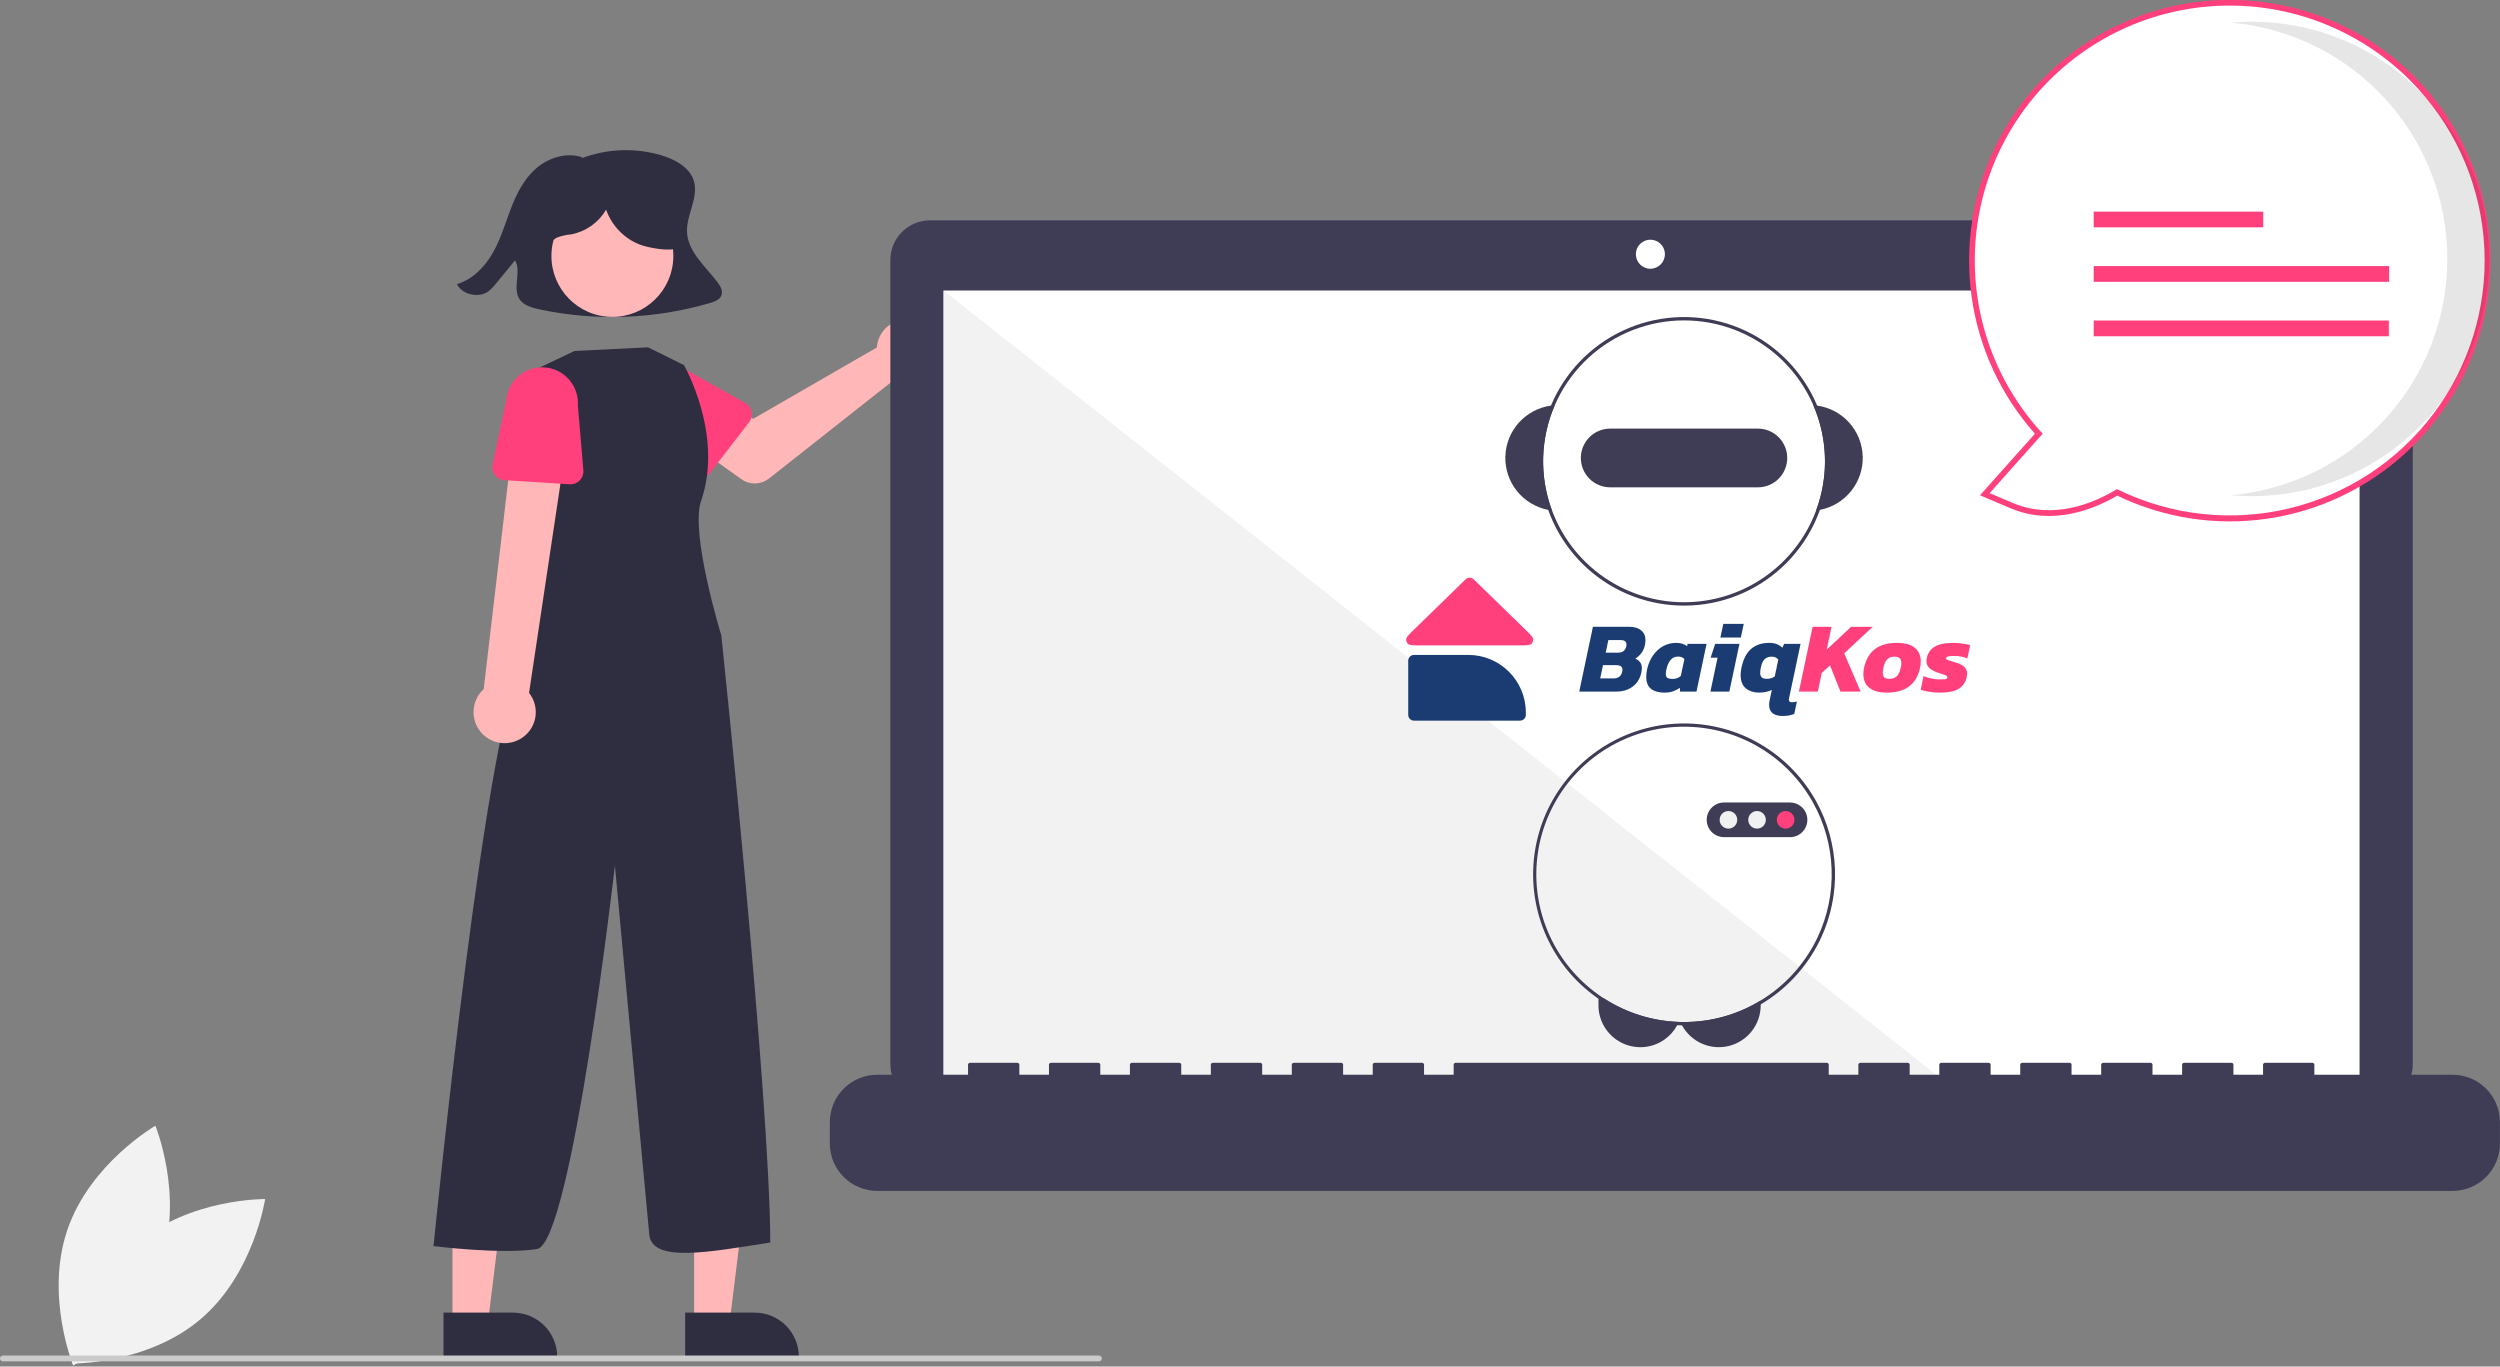 <svg width="869" height="475" viewBox="0 0 869 475" fill="none" xmlns="http://www.w3.org/2000/svg">
<rect x="0" y="0" width="869" height="475" fill="#808080" stroke="none"/>
<g clip-path="url(#clip0_138_186)">
<path d="M47.459 432.283C28.942 448.072 25.098 473.97 25.098 473.97C25.098 473.97 51.277 474.267 69.795 458.477C88.312 442.687 92.156 416.79 92.156 416.79C92.156 416.79 65.977 416.493 47.459 432.283Z" fill="#F2F2F2"/>
<path d="M56.016 438.565C48.128 461.586 25.451 474.67 25.451 474.67C25.451 474.67 15.562 450.429 23.45 427.407C31.337 404.385 54.015 391.302 54.015 391.302C54.015 391.302 63.903 415.543 56.016 438.565Z" fill="#F2F2F2"/>
<path d="M249.301 97.96C245.111 92.531 239.189 87.508 238.814 80.809C238.471 74.664 243.052 68.564 241.12 62.685C239.634 58.166 234.733 55.438 229.943 53.994C220.774 51.269 210.961 51.647 202.028 55.069L202.513 54.727C197.061 52.785 190.687 54.79 186.398 58.503C182.108 62.217 179.559 67.364 177.581 72.522C175.602 77.68 174.069 83.027 171.321 87.863C168.572 92.699 164.363 97.096 158.811 98.768C160.669 102.476 166.48 103.748 169.889 101.193C170.759 100.486 171.542 99.677 172.22 98.783C174.493 96.019 176.766 93.255 179.039 90.491C181.378 94.651 177.884 100.392 180.759 104.243C182.241 106.229 184.949 106.983 187.463 107.524C207.117 111.718 227.505 110.962 246.794 105.324C248.345 104.867 250.055 104.238 250.698 102.834C251.441 101.214 250.402 99.388 249.301 97.96Z" fill="#2F2E41"/>
<path d="M305.028 119.147C304.906 119.687 304.826 120.235 304.789 120.787L261.832 145.569L251.39 139.558L240.259 154.131L257.709 166.568C259.119 167.573 260.817 168.093 262.547 168.051C264.278 168.009 265.948 167.406 267.308 166.334L311.604 131.388C313.603 132.128 315.78 132.242 317.846 131.715C319.911 131.187 321.767 130.044 323.166 128.436C324.566 126.828 325.442 124.832 325.68 122.713C325.917 120.595 325.504 118.455 324.495 116.577C323.487 114.699 321.93 113.173 320.033 112.201C318.136 111.229 315.987 110.858 313.874 111.137C311.761 111.416 309.782 112.332 308.202 113.763C306.622 115.194 305.515 117.072 305.028 119.147Z" fill="#FFB7B7"/>
<path d="M260.395 146.743L246.512 164.737C246.117 165.249 245.616 165.67 245.044 165.971C244.471 166.272 243.841 166.446 243.195 166.481C242.549 166.517 241.904 166.412 241.302 166.176C240.7 165.939 240.156 165.575 239.708 165.11L223.99 148.788C221.379 146.754 219.681 143.766 219.27 140.481C218.86 137.196 219.769 133.882 221.799 131.267C223.829 128.651 226.814 126.949 230.099 126.532C233.383 126.115 236.698 127.019 239.317 129.044L259.03 140.067C259.595 140.383 260.084 140.817 260.466 141.339C260.847 141.861 261.112 142.459 261.242 143.092C261.371 143.726 261.363 144.38 261.217 145.01C261.071 145.64 260.791 146.231 260.395 146.743Z" fill="#FF407D"/>
<path d="M241.288 460.267L253.548 460.266L259.38 412.978L241.286 412.979L241.288 460.267Z" fill="#FFB7B7"/>
<path d="M238.16 456.264L262.304 456.263H262.305C266.386 456.263 270.299 457.884 273.185 460.77C276.07 463.655 277.692 467.569 277.692 471.649V472.149L238.161 472.151L238.16 456.264Z" fill="#2F2E41"/>
<path d="M157.288 460.267L169.548 460.266L175.38 412.978L157.286 412.979L157.288 460.267Z" fill="#FFB7B7"/>
<path d="M154.16 456.264L178.304 456.263H178.305C182.386 456.263 186.299 457.884 189.185 460.77C192.07 463.655 193.692 467.569 193.692 471.649V472.149L154.161 472.151L154.16 456.264Z" fill="#2F2E41"/>
<path d="M233.925 91.275C235.202 79.644 226.808 69.179 215.176 67.902C203.544 66.625 193.08 75.02 191.803 86.651C190.526 98.283 198.92 108.748 210.552 110.025C222.184 111.302 232.648 102.907 233.925 91.275Z" fill="#FFB7B7"/>
<path d="M225.261 120.726L237.743 126.91C237.743 126.91 251.69 151.147 243.69 174.147C239.806 185.314 250.743 220.91 250.743 220.91C250.743 220.91 267.69 382.147 267.743 431.91C246.69 435.147 226.69 439.147 225.69 429.147C224.69 419.147 213.743 300.91 213.743 300.91C213.743 300.91 198.69 432.147 186.69 434.147C174.69 436.147 150.69 433.147 150.69 433.147C150.69 433.147 169.743 240.91 182.743 228.91L184.743 218.91L184.69 129.147L199.668 122L225.261 120.726Z" fill="#2F2E41"/>
<path d="M180.608 256.997C181.99 256.249 183.19 255.208 184.126 253.947C185.061 252.685 185.708 251.234 186.022 249.695C186.336 248.156 186.308 246.567 185.942 245.04C185.575 243.513 184.878 242.085 183.899 240.856L198.416 144.094L179.45 143.184L168.134 239.545C166.179 241.326 164.945 243.761 164.666 246.391C164.387 249.02 165.082 251.66 166.62 253.812C168.157 255.963 170.431 257.475 173.009 258.062C175.587 258.649 178.291 258.27 180.608 256.997Z" fill="#FFB7B7"/>
<path d="M198.004 168.339L175.322 166.907C174.677 166.867 174.048 166.687 173.478 166.381C172.908 166.076 172.411 165.651 172.02 165.135C171.629 164.62 171.354 164.027 171.213 163.396C171.073 162.764 171.07 162.11 171.204 161.478L175.931 139.318C176.157 136.016 177.684 132.94 180.176 130.762C182.667 128.585 185.921 127.485 189.223 127.703C192.524 127.921 195.605 129.44 197.789 131.926C199.972 134.412 201.081 137.663 200.871 140.966L202.772 163.471C202.826 164.115 202.741 164.764 202.522 165.372C202.303 165.981 201.955 166.535 201.503 166.997C201.05 167.459 200.504 167.818 199.9 168.05C199.296 168.281 198.65 168.38 198.004 168.339Z" fill="#FF407D"/>
<path d="M824.886 76.584H323.292C319.631 76.584 316.119 78.039 313.53 80.628C310.941 83.217 309.486 86.728 309.486 90.39V369.869C309.486 373.53 310.941 377.042 313.53 379.631C316.119 382.22 319.631 383.675 323.292 383.675H824.886C828.548 383.675 832.059 382.22 834.648 379.631C837.237 377.042 838.692 373.53 838.692 369.869V90.39C838.692 86.728 837.237 83.217 834.648 80.628C832.059 78.039 828.548 76.584 824.886 76.584Z" fill="#3F3D56"/>
<path d="M820.182 100.983H327.996V378.627H820.182V100.983Z" fill="white"/>
<path d="M573.669 93.411C576.457 93.411 578.717 91.151 578.717 88.363C578.717 85.575 576.457 83.315 573.669 83.315C570.881 83.315 568.621 85.575 568.621 88.363C568.621 91.151 570.881 93.411 573.669 93.411Z" fill="white"/>
<path d="M679.425 378.627H327.996V100.983L679.425 378.627Z" fill="#F2F2F2"/>
<path d="M852.511 373.579H804.477V370.118C804.477 369.936 804.405 369.761 804.276 369.633C804.147 369.504 803.973 369.432 803.791 369.432H787.322C787.232 369.432 787.143 369.449 787.059 369.484C786.976 369.518 786.9 369.569 786.837 369.633C786.773 369.696 786.722 369.772 786.688 369.855C786.653 369.938 786.636 370.028 786.636 370.118V373.579H776.343V370.118C776.343 370.028 776.325 369.938 776.291 369.855C776.256 369.772 776.206 369.696 776.142 369.633C776.078 369.569 776.002 369.518 775.919 369.484C775.836 369.449 775.747 369.432 775.657 369.432H759.188C759.098 369.432 759.008 369.449 758.925 369.484C758.842 369.518 758.766 369.569 758.703 369.633C758.639 369.696 758.588 369.772 758.554 369.855C758.519 369.938 758.502 370.028 758.502 370.118V373.579H748.209V370.118C748.209 370.028 748.191 369.938 748.156 369.855C748.122 369.772 748.071 369.696 748.008 369.633C747.944 369.569 747.868 369.518 747.785 369.484C747.702 369.449 747.612 369.432 747.522 369.432H731.053C730.963 369.432 730.874 369.449 730.791 369.484C730.708 369.518 730.632 369.569 730.568 369.633C730.504 369.696 730.454 369.772 730.419 369.855C730.385 369.938 730.367 370.028 730.367 370.118V373.579H720.074V370.118C720.074 370.028 720.056 369.938 720.022 369.855C719.987 369.772 719.937 369.696 719.873 369.633C719.809 369.569 719.734 369.518 719.651 369.484C719.567 369.449 719.478 369.432 719.388 369.432H702.919C702.829 369.432 702.74 369.449 702.657 369.484C702.573 369.518 702.498 369.569 702.434 369.633C702.37 369.696 702.32 369.772 702.285 369.855C702.251 369.938 702.233 370.028 702.233 370.118V373.579H691.94V370.118C691.94 370.028 691.922 369.938 691.888 369.855C691.853 369.772 691.803 369.696 691.739 369.633C691.675 369.569 691.6 369.518 691.516 369.484C691.433 369.449 691.344 369.432 691.254 369.432H674.785C674.695 369.432 674.606 369.449 674.522 369.484C674.439 369.518 674.363 369.569 674.3 369.633C674.236 369.696 674.185 369.772 674.151 369.855C674.116 369.938 674.099 370.028 674.099 370.118V373.579H663.806V370.118C663.806 370.028 663.788 369.938 663.753 369.855C663.719 369.772 663.668 369.696 663.605 369.633C663.541 369.569 663.465 369.518 663.382 369.484C663.299 369.449 663.209 369.432 663.119 369.432H646.65C646.56 369.432 646.471 369.449 646.388 369.484C646.305 369.518 646.229 369.569 646.165 369.633C646.102 369.696 646.051 369.772 646.017 369.855C645.982 369.938 645.964 370.028 645.964 370.118V373.579H635.671V370.118C635.671 370.028 635.654 369.938 635.619 369.855C635.585 369.772 635.534 369.696 635.47 369.633C635.407 369.569 635.331 369.518 635.248 369.484C635.164 369.449 635.075 369.432 634.985 369.432H505.979C505.889 369.432 505.8 369.449 505.716 369.484C505.633 369.518 505.557 369.569 505.494 369.633C505.43 369.696 505.379 369.772 505.345 369.855C505.31 369.938 505.293 370.028 505.293 370.118V373.579H495V370.118C495 370.028 494.982 369.938 494.947 369.855C494.913 369.772 494.862 369.696 494.799 369.633C494.735 369.569 494.659 369.518 494.576 369.484C494.493 369.449 494.404 369.432 494.313 369.432H477.845C477.755 369.432 477.665 369.449 477.582 369.484C477.499 369.518 477.423 369.569 477.359 369.633C477.296 369.696 477.245 369.772 477.211 369.855C477.176 369.938 477.158 370.028 477.158 370.118V373.579H466.865V370.118C466.865 370.028 466.848 369.938 466.813 369.855C466.779 369.772 466.728 369.696 466.664 369.633C466.601 369.569 466.525 369.518 466.442 369.484C466.359 369.449 466.269 369.432 466.179 369.432H449.71C449.62 369.432 449.531 369.449 449.448 369.484C449.364 369.518 449.289 369.569 449.225 369.633C449.161 369.696 449.111 369.772 449.076 369.855C449.042 369.938 449.024 370.028 449.024 370.118V373.579H438.731V370.118C438.731 370.028 438.713 369.938 438.679 369.855C438.644 369.772 438.594 369.696 438.53 369.633C438.466 369.569 438.391 369.518 438.307 369.484C438.224 369.449 438.135 369.432 438.045 369.432H421.576C421.486 369.432 421.397 369.449 421.313 369.484C421.23 369.518 421.154 369.569 421.091 369.633C421.027 369.696 420.976 369.772 420.942 369.855C420.908 369.938 420.89 370.028 420.89 370.118V373.579H410.597V370.118C410.597 370.028 410.579 369.938 410.545 369.855C410.51 369.772 410.46 369.696 410.396 369.633C410.332 369.569 410.256 369.518 410.173 369.484C410.09 369.449 410.001 369.432 409.911 369.432H393.442C393.352 369.432 393.262 369.449 393.179 369.484C393.096 369.518 393.02 369.569 392.956 369.633C392.893 369.696 392.842 369.772 392.808 369.855C392.773 369.938 392.755 370.028 392.755 370.118V373.579H382.462V370.118C382.462 370.028 382.445 369.938 382.41 369.855C382.376 369.772 382.325 369.696 382.261 369.633C382.198 369.569 382.122 369.518 382.039 369.484C381.956 369.449 381.866 369.432 381.776 369.432H365.307C365.125 369.432 364.951 369.504 364.822 369.633C364.693 369.761 364.621 369.936 364.621 370.118V373.579H354.328V370.118C354.328 370.028 354.31 369.938 354.276 369.855C354.241 369.772 354.191 369.696 354.127 369.633C354.063 369.569 353.988 369.518 353.905 369.484C353.821 369.449 353.732 369.432 353.642 369.432H337.173C336.991 369.432 336.816 369.504 336.688 369.633C336.559 369.761 336.487 369.936 336.487 370.118V373.579H304.921C302.759 373.579 300.617 374.005 298.619 374.832C296.621 375.66 294.806 376.873 293.276 378.402C291.747 379.932 290.534 381.747 289.706 383.745C288.879 385.743 288.453 387.885 288.453 390.048V397.494C288.453 401.862 290.188 406.051 293.276 409.14C296.365 412.228 300.554 413.963 304.921 413.963H852.511C856.879 413.963 861.068 412.228 864.157 409.14C867.245 406.051 868.98 401.862 868.98 397.494V390.048C868.98 387.885 868.554 385.743 867.727 383.745C866.899 381.747 865.686 379.932 864.157 378.402C862.627 376.873 860.812 375.66 858.814 374.832C856.816 374.005 854.674 373.579 852.511 373.579Z" fill="#3F3D56"/>
<path d="M583.556 355.221C583.392 355.611 583.207 355.993 583.002 356.364C581.929 358.346 580.412 360.053 578.569 361.351C576.388 362.886 573.827 363.793 571.166 363.972C568.505 364.151 565.845 363.596 563.478 362.367C561.11 361.139 559.126 359.283 557.741 357.004C556.356 354.724 555.623 352.108 555.624 349.441V347.09H557.618C565.368 352.1 574.333 354.91 583.556 355.221Z" fill="#3F3D56"/>
<path d="M612.021 347.778V349.441C612.022 352.677 610.945 355.821 608.959 358.377C606.974 360.933 604.194 362.755 601.058 363.554C597.922 364.353 594.609 364.085 591.642 362.791C588.676 361.498 586.225 359.253 584.676 356.411C584.463 356.031 584.27 355.639 584.099 355.238C584.525 355.25 584.945 355.256 585.371 355.256C594.773 355.267 603.996 352.679 612.021 347.778Z" fill="#3F3D56"/>
<path d="M631.642 140.991C631.204 140.927 630.761 140.886 630.318 140.857C635.355 152.466 635.704 165.573 631.292 177.434C631.735 177.381 632.173 177.311 632.61 177.23C636.882 176.402 640.721 174.086 643.445 170.692C646.168 167.299 647.599 163.05 647.483 158.7C647.367 154.351 645.711 150.183 642.81 146.94C639.909 143.698 635.952 141.589 631.642 140.991Z" fill="#3F3D56"/>
<path d="M540.424 140.857C539.98 140.886 539.537 140.927 539.1 140.991C534.79 141.589 530.832 143.698 527.931 146.941C525.031 150.183 523.375 154.351 523.259 158.7C523.142 163.05 524.573 167.299 527.297 170.692C530.02 174.086 533.86 176.402 538.131 177.23C538.569 177.311 539.006 177.381 539.449 177.434C535.037 165.573 535.386 152.466 540.424 140.857Z" fill="#3F3D56"/>
<path d="M631.642 140.991C626.837 129.513 617.937 120.231 606.671 114.948C595.405 109.666 582.577 108.759 570.68 112.405C558.784 116.051 548.667 123.989 542.295 134.677C535.924 145.365 533.752 158.04 536.204 170.239C538.655 182.438 545.553 193.291 555.558 200.689C565.563 208.086 577.961 211.501 590.343 210.269C602.725 209.037 614.207 203.246 622.558 194.022C630.909 184.798 635.533 172.799 635.532 160.356C635.53 153.707 634.208 147.125 631.642 140.991ZM631.292 177.434C627.025 188.903 618.62 198.36 607.731 203.942C596.842 209.525 584.258 210.83 572.455 207.6C560.652 204.37 550.485 196.84 543.956 186.49C537.427 176.14 535.008 163.722 537.176 151.679C539.344 139.635 545.941 128.839 555.669 121.416C565.397 113.992 577.551 110.479 589.74 111.567C601.928 112.655 613.268 118.266 621.527 127.296C629.786 136.325 634.366 148.119 634.366 160.356C634.364 166.186 633.323 171.969 631.292 177.434Z" fill="#3F3D56"/>
<path d="M611.035 148.982H559.707C557 148.982 554.403 150.057 552.489 151.971C550.575 153.886 549.5 156.482 549.5 159.189C549.5 161.896 550.575 164.493 552.489 166.407C554.403 168.321 557 169.396 559.707 169.396H611.035C613.742 169.396 616.338 168.321 618.253 166.407C620.167 164.493 621.242 161.896 621.242 159.189C621.242 156.482 620.167 153.886 618.253 151.971C616.338 150.057 613.742 148.982 611.035 148.982Z" fill="#3F3D56"/>
<path d="M631.292 278.52C631.105 278.176 630.913 277.838 630.714 277.505C630.709 277.494 630.703 277.488 630.697 277.476C626.108 269.62 619.554 263.092 611.68 258.533C603.806 253.974 594.882 251.541 585.784 251.473C576.685 251.404 567.726 253.702 559.784 258.142C551.842 262.582 545.191 269.01 540.483 276.796C535.776 284.582 533.174 293.459 532.933 302.554C532.692 311.649 534.82 320.651 539.108 328.676C543.396 336.7 549.697 343.472 557.393 348.326C565.088 353.181 573.913 355.95 583.003 356.364C583.557 356.393 584.116 356.411 584.676 356.411C584.91 356.422 585.137 356.422 585.371 356.422C594.748 356.436 603.955 353.919 612.021 349.137C620.782 343.952 627.858 336.347 632.4 327.235C632.406 327.224 632.412 327.218 632.417 327.206C632.593 326.856 632.762 326.5 632.931 326.139C636.439 318.636 638.119 310.41 637.834 302.133C637.55 293.855 635.307 285.764 631.292 278.52ZM631.793 325.818C631.624 326.18 631.449 326.535 631.269 326.885C626.93 335.511 620.262 342.749 612.021 347.778C603.996 352.679 594.773 355.267 585.371 355.256C584.945 355.256 584.525 355.25 584.099 355.238C583.918 355.238 583.737 355.233 583.557 355.221C574.651 354.91 565.98 352.285 558.396 347.606C550.813 342.926 544.578 336.353 540.306 328.533C536.034 320.712 533.871 311.915 534.031 303.005C534.191 294.095 536.668 285.381 541.218 277.719C545.768 270.057 552.234 263.712 559.981 259.307C567.727 254.903 576.487 252.591 585.398 252.6C594.309 252.608 603.064 254.936 610.803 259.355C618.541 263.775 624.995 270.132 629.53 277.803C629.536 277.814 629.542 277.82 629.548 277.832C629.752 278.164 629.95 278.503 630.137 278.841C634.14 285.972 636.379 293.956 636.667 302.128C636.955 310.301 635.284 318.423 631.793 325.818Z" fill="#3F3D56"/>
<path d="M625.716 280.072C624.694 279.344 623.471 278.95 622.216 278.946H599.276C597.678 278.946 596.146 279.581 595.016 280.711C593.886 281.841 593.251 283.373 593.251 284.971C593.251 286.569 593.886 288.102 595.016 289.232C596.146 290.362 597.678 290.997 599.276 290.997H622.216C622.626 290.998 623.034 290.957 623.435 290.874C623.835 290.788 624.225 290.665 624.602 290.507C625.583 290.084 626.433 289.408 627.067 288.549C627.701 287.689 628.094 286.677 628.208 285.615C628.321 284.553 628.15 283.48 627.712 282.506C627.274 281.532 626.586 280.692 625.716 280.072Z" fill="#3F3D56"/>
<path d="M600.803 288.03C602.493 288.03 603.862 286.66 603.862 284.971C603.862 283.282 602.493 281.912 600.803 281.912C599.114 281.912 597.744 283.282 597.744 284.971C597.744 286.66 599.114 288.03 600.803 288.03Z" fill="#F1F1F1"/>
<path d="M610.745 288.03C612.434 288.03 613.804 286.66 613.804 284.971C613.804 283.282 612.434 281.912 610.745 281.912C609.056 281.912 607.686 283.282 607.686 284.971C607.686 286.66 609.056 288.03 610.745 288.03Z" fill="#F1F1F1"/>
<path d="M620.686 288.03C622.376 288.03 623.745 286.66 623.745 284.971C623.745 283.282 622.376 281.912 620.686 281.912C618.997 281.912 617.627 283.282 617.627 284.971C617.627 286.66 618.997 288.03 620.686 288.03Z" fill="#FF407D"/>
<path d="M735.897 171.153C727.942 175.924 713.769 181.902 699.286 175.759L689.924 171.787L708.685 150.756C693.714 134.248 685.431 112.754 685.454 90.469C685.476 68.184 693.803 46.707 708.808 30.23C723.813 13.753 744.42 3.459 766.606 1.358C788.792 -0.744 810.965 5.498 828.797 18.864C846.629 32.23 858.84 51.762 863.047 73.647C867.254 95.531 863.154 118.198 851.549 137.223C839.943 156.248 821.664 170.265 800.28 176.539C778.896 182.813 755.942 180.893 735.897 171.153Z" fill="white"/>
<path d="M735.946 172.287C728.302 176.775 713.741 182.977 698.895 176.679L688.248 172.163L707.343 150.758C695.462 137.395 687.802 120.814 685.326 103.105C682.85 85.397 685.67 67.351 693.43 51.241C701.19 35.132 713.543 21.679 728.934 12.576C744.325 3.474 762.065 -0.871 779.921 0.089C797.776 1.049 814.948 7.271 829.274 17.972C843.6 28.672 854.44 43.373 860.427 60.221C866.415 77.07 867.283 95.314 862.923 112.655C858.562 129.997 849.168 145.66 835.923 157.673C822.621 169.81 805.99 177.688 788.173 180.292C770.355 182.897 752.165 180.109 735.946 172.287ZM840.686 31.037C832.87 22.415 823.432 15.417 812.912 10.443C802.391 5.469 790.993 2.616 779.37 2.048C767.747 1.479 756.125 3.206 745.169 7.129C734.213 11.053 724.137 17.096 715.517 24.914C706.897 32.732 699.902 42.172 694.93 52.694C689.959 63.215 687.109 74.614 686.543 86.237C685.978 97.861 687.707 109.482 691.633 120.437C695.56 131.392 701.605 141.466 709.426 150.084L710.03 150.751L691.599 171.412L699.676 174.838C714.014 180.92 728.202 174.602 735.383 170.296L735.847 170.017L736.334 170.254C754.846 179.248 775.911 181.518 795.914 176.673C815.916 171.828 833.608 160.171 845.952 143.703C858.297 127.234 864.523 106.982 863.562 86.424C862.601 65.865 854.512 46.282 840.686 31.037Z" fill="#FF407D"/>
<path opacity="0.1" d="M850.699 90.002C850.698 69.396 842.981 49.536 829.068 34.335C815.156 19.134 796.056 9.692 775.53 7.87C777.932 7.66 780.362 7.546 782.818 7.546C804.678 7.559 825.639 16.252 841.091 31.714C856.544 47.176 865.225 68.142 865.225 90.002C865.225 111.862 856.544 132.828 841.091 148.29C825.639 163.752 804.678 172.445 782.818 172.459C780.365 172.459 777.94 172.343 775.542 172.133C796.065 170.308 815.162 160.866 829.072 145.665C842.982 130.465 850.698 110.607 850.699 90.002Z" fill="black"/>
<path d="M786.691 73.559H727.771V79.031H786.691V73.559Z" fill="#FF407D"/>
<path d="M830.464 92.487H727.771V97.959H830.464V92.487Z" fill="#FF407D"/>
<path d="M830.363 111.415H727.771V116.887H830.363V111.415Z" fill="#FF407D"/>
<path d="M382 473.194H1C0.735 473.194 0.48 473.089 0.293 472.901C0.105 472.714 0 472.459 0 472.194C0 471.929 0.105 471.674 0.293 471.487C0.48 471.299 0.735 471.194 1 471.194H382C382.265 471.194 382.52 471.299 382.707 471.487C382.895 471.674 383 471.929 383 472.194C383 472.459 382.895 472.714 382.707 472.901C382.52 473.089 382.265 473.194 382 473.194Z" fill="#CBCBCB"/>
<path d="M235.07 75.191C234.245 71.445 231.563 68.342 228.474 66.069C223.381 62.323 217.136 60.481 210.825 60.865C204.514 61.249 198.538 63.834 193.937 68.169C191.366 70.44 189.512 73.411 188.603 76.719C188.169 78.372 188.146 80.106 188.535 81.77C188.925 83.434 189.715 84.978 190.838 86.267L191.261 86.532C190.877 84.904 192.142 83.277 193.652 82.559C195.224 81.982 196.864 81.615 198.531 81.465C201.053 80.989 203.444 79.976 205.541 78.496C207.638 77.016 209.393 75.103 210.688 72.887C211.647 75.615 213.179 78.106 215.181 80.192C217.183 82.279 219.609 83.912 222.295 84.983C225.095 86.078 232.787 87.584 235.453 86.194C238.854 84.421 235.896 78.936 235.07 75.191Z" fill="#2F2E41"/>
<path d="M548.942 240.405L553.702 217.865H566.092C568.029 217.865 569.487 218.285 570.467 219.125C571.47 219.941 571.972 221.073 571.972 222.52C571.972 222.753 571.949 223.01 571.902 223.29C571.879 223.546 571.844 223.815 571.797 224.095C571.564 225.261 571.144 226.241 570.537 227.035C569.93 227.828 569.219 228.458 568.402 228.925C569.125 229.228 569.685 229.648 570.082 230.185C570.502 230.698 570.712 231.398 570.712 232.285C570.712 232.495 570.689 232.728 570.642 232.985C570.619 233.218 570.584 233.463 570.537 233.72C570.094 235.843 569.09 237.488 567.527 238.655C565.987 239.821 564.015 240.405 561.612 240.405H548.942ZM558.147 226.86H562.417C563.257 226.86 563.899 226.673 564.342 226.3C564.809 225.926 565.124 225.39 565.287 224.69C565.334 224.573 565.357 224.456 565.357 224.34C565.357 224.223 565.357 224.118 565.357 224.025C565.357 223.511 565.182 223.126 564.832 222.87C564.505 222.613 563.945 222.485 563.152 222.485H559.057L558.147 226.86ZM556.222 235.82H560.772C561.659 235.82 562.347 235.633 562.837 235.26C563.35 234.886 563.7 234.268 563.887 233.405C563.91 233.288 563.922 233.183 563.922 233.09C563.945 232.973 563.957 232.868 563.957 232.775C563.957 232.238 563.77 231.841 563.397 231.585C563.024 231.328 562.429 231.2 561.612 231.2H557.202L556.222 235.82ZM578.533 240.755C576.597 240.755 575.057 240.323 573.913 239.46C572.793 238.573 572.233 237.173 572.233 235.26C572.233 234.863 572.257 234.455 572.303 234.035C572.35 233.615 572.42 233.171 572.513 232.705C572.933 230.815 573.633 229.181 574.613 227.805C575.593 226.405 576.772 225.331 578.148 224.585C579.525 223.838 581.007 223.465 582.593 223.465C583.48 223.465 584.25 223.581 584.903 223.815C585.557 224.025 586.07 224.293 586.443 224.62L586.618 223.815H593.198L589.698 240.405H583.993L583.923 239.11C583.153 239.623 582.337 240.031 581.473 240.335C580.61 240.615 579.63 240.755 578.533 240.755ZM581.438 235.995C581.952 235.995 582.453 235.913 582.943 235.75C583.433 235.563 583.865 235.306 584.238 234.98L585.498 229.1C584.985 228.516 584.238 228.225 583.258 228.225C581.228 228.225 579.887 229.73 579.233 232.74C579.093 233.323 579.023 233.825 579.023 234.245C579.023 234.898 579.21 235.353 579.583 235.61C579.957 235.866 580.575 235.995 581.438 235.995ZM598.008 221.61L599.023 216.85H606.128L605.113 221.61H598.008ZM594.543 240.405L597.028 228.61H594.613L596.188 223.815H604.623L601.123 240.405H594.543ZM619.608 248.875C618.162 248.875 617.018 248.56 616.178 247.93C615.362 247.3 614.953 246.331 614.953 245.025C614.953 244.768 614.965 244.511 614.988 244.255C615.012 243.998 615.058 243.718 615.128 243.415L615.898 239.81C615.315 240.113 614.627 240.346 613.833 240.51C613.04 240.673 612.258 240.755 611.488 240.755C609.645 240.755 608.105 240.265 606.868 239.285C605.655 238.281 605.048 236.741 605.048 234.665C605.048 234.268 605.072 233.86 605.118 233.44C605.165 232.996 605.235 232.553 605.328 232.11C605.958 229.123 607.078 226.941 608.688 225.565C610.298 224.165 612.387 223.465 614.953 223.465C616.05 223.465 616.948 223.616 617.648 223.92C618.372 224.2 619.002 224.608 619.538 225.145L620.168 223.815H625.873L621.883 242.645C621.86 242.761 621.837 242.878 621.813 242.995C621.813 243.111 621.813 243.216 621.813 243.31C621.813 243.846 622.198 244.115 622.968 244.115C623.505 244.115 624.053 244.021 624.613 243.835L623.668 248.175C623.015 248.408 622.397 248.583 621.813 248.7C621.253 248.816 620.518 248.875 619.608 248.875ZM614.148 235.96C614.708 235.96 615.198 235.89 615.618 235.75C616.062 235.61 616.493 235.4 616.913 235.12L618.138 229.24C617.835 228.913 617.508 228.668 617.158 228.505C616.808 228.341 616.365 228.26 615.828 228.26C614.848 228.26 614.043 228.54 613.413 229.1C612.807 229.66 612.363 230.628 612.083 232.005C612.013 232.355 611.955 232.681 611.908 232.985C611.862 233.288 611.838 233.568 611.838 233.825C611.838 234.595 612.025 235.143 612.398 235.47C612.772 235.796 613.355 235.96 614.148 235.96Z" fill="#1B3C73"/>
<path d="M625.3 240.405L630.06 217.865H636.64L634.96 225.81L643.465 217.865H650.955L641.05 227.105L646.755 240.405H639.755L636.115 231.305L633.245 233.895L631.88 240.405H625.3ZM655.79 240.755C653.247 240.755 651.264 240.218 649.84 239.145C648.417 238.048 647.705 236.45 647.705 234.35C647.705 234 647.717 233.638 647.74 233.265C647.787 232.891 647.857 232.506 647.95 232.11C648.557 229.31 649.782 227.175 651.625 225.705C653.469 224.211 656.082 223.465 659.465 223.465C662.172 223.465 664.214 224.036 665.59 225.18C666.967 226.323 667.655 227.898 667.655 229.905C667.655 230.255 667.632 230.616 667.585 230.99C667.562 231.34 667.504 231.713 667.41 232.11C666.827 234.933 665.579 237.08 663.665 238.55C661.752 240.02 659.127 240.755 655.79 240.755ZM656.805 235.96C657.879 235.96 658.719 235.656 659.325 235.05C659.955 234.443 660.41 233.463 660.69 232.11C660.83 231.48 660.9 230.92 660.9 230.43C660.9 229.683 660.702 229.135 660.305 228.785C659.932 228.435 659.314 228.26 658.45 228.26C657.4 228.26 656.572 228.575 655.965 229.205C655.382 229.811 654.95 230.78 654.67 232.11C654.53 232.81 654.46 233.405 654.46 233.895C654.46 234.618 654.635 235.143 654.985 235.47C655.359 235.796 655.965 235.96 656.805 235.96ZM674.36 240.755C672.937 240.755 671.618 240.65 670.405 240.44C669.215 240.253 668.293 240.008 667.64 239.705L668.62 234.98C669.367 235.353 670.277 235.645 671.35 235.855C672.447 236.065 673.392 236.17 674.185 236.17C675.025 236.17 675.667 236.146 676.11 236.1C676.553 236.053 676.81 235.855 676.88 235.505C676.973 235.108 676.658 234.805 675.935 234.595C675.212 234.385 674.302 234.081 673.205 233.685C672.038 233.218 671.152 232.693 670.545 232.11C669.938 231.503 669.635 230.733 669.635 229.8C669.635 229.613 669.647 229.426 669.67 229.24C669.693 229.053 669.728 228.855 669.775 228.645C670.125 226.988 671.012 225.716 672.435 224.83C673.882 223.92 676.063 223.465 678.98 223.465C680.053 223.465 681.138 223.546 682.235 223.71C683.355 223.873 684.218 224.06 684.825 224.27L683.845 228.89C683.215 228.586 682.503 228.365 681.71 228.225C680.917 228.085 680.182 228.015 679.505 228.015C678.758 228.015 678.082 228.05 677.475 228.12C676.892 228.19 676.553 228.388 676.46 228.715C676.39 229.088 676.67 229.356 677.3 229.52C677.93 229.683 678.77 229.94 679.82 230.29C681.267 230.733 682.282 231.27 682.865 231.9C683.472 232.506 683.775 233.253 683.775 234.14C683.775 234.35 683.752 234.56 683.705 234.77C683.682 234.98 683.647 235.213 683.6 235.47C683.227 237.15 682.328 238.456 680.905 239.39C679.482 240.3 677.3 240.755 674.36 240.755Z" fill="#FF407D"/>
<path d="M508.621 202.176C509.405 201.412 509.797 201.03 510.246 200.887C510.642 200.761 511.067 200.761 511.463 200.887C511.912 201.03 512.304 201.412 513.088 202.176L530.206 218.854C531.97 220.572 532.852 221.431 532.917 222.171C532.973 222.812 532.717 223.442 532.229 223.862C531.667 224.346 530.435 224.346 527.973 224.346H493.736C491.273 224.346 490.042 224.346 489.48 223.862C488.992 223.442 488.736 222.812 488.792 222.171C488.857 221.431 489.739 220.572 491.503 218.854L508.621 202.176Z" fill="#FF407D"/>
<path d="M489.5 229.652C489.5 228.548 490.395 227.652 491.5 227.652H510.377C521.423 227.652 530.377 236.606 530.377 247.652V248.495C530.377 249.6 529.482 250.495 528.377 250.495H491.5C490.395 250.495 489.5 249.6 489.5 248.495V229.652Z" fill="#1B3C73"/>
</g>
<defs>
<clipPath id="clip0_138_186">
<rect width="868.98" height="474.67" fill="white"/>
</clipPath>
</defs>
</svg>

